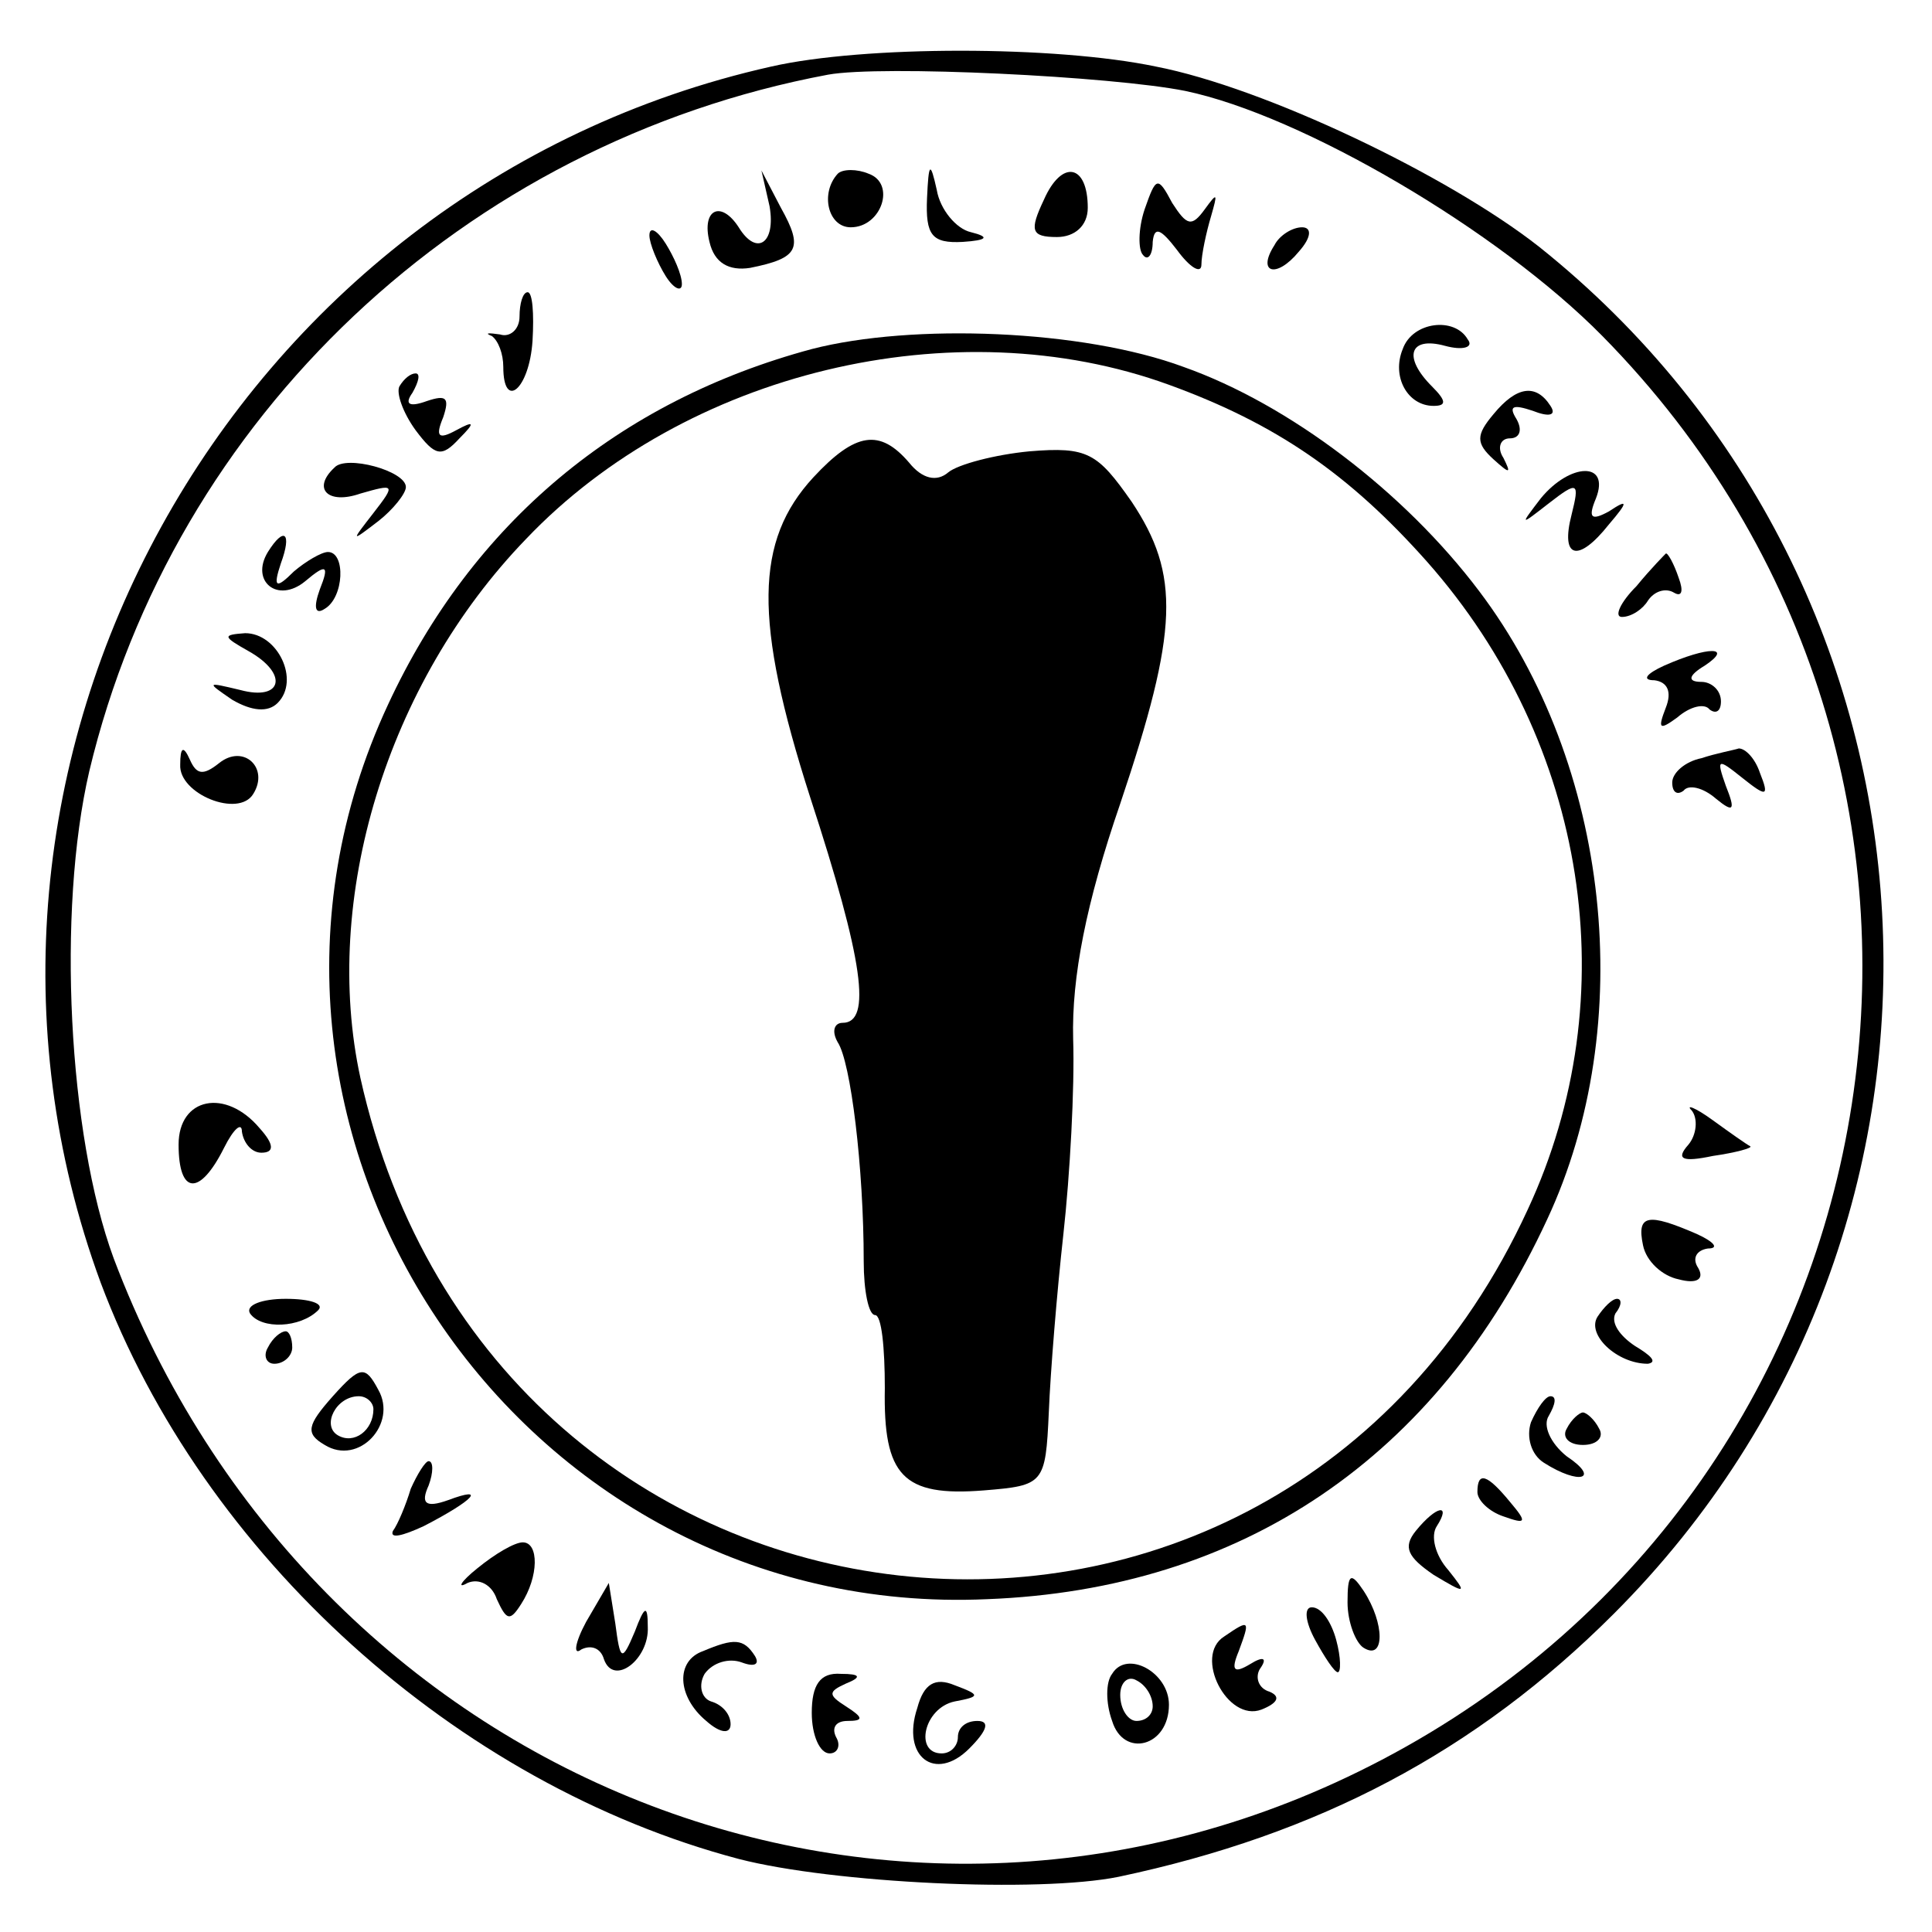 <?xml version="1.0" standalone="no"?>
<!DOCTYPE svg PUBLIC "-//W3C//DTD SVG 20010904//EN"
 "http://www.w3.org/TR/2001/REC-SVG-20010904/DTD/svg10.dtd">
<svg version="1.0" xmlns="http://www.w3.org/2000/svg"
 width="119pt" height="119pt" viewBox="0 0 119 119"
 preserveAspectRatio="xMidYMid meet">
<g transform="translate(0,119) scale(0.1,-0.1)"
fill="#000000" stroke="none">
<path d="M475 1149 c-334 -75 -530 -431 -413 -749 63 -168 219 -309 393 -355
58 -15 185 -21 234 -11 123 26 220 77 305 162 239 239 217 632 -46 842 -56 44
-169 98 -236 111 -62 13 -180 13 -237 0z m255 -15 c72 -15 193 -86 257 -151
261 -265 194 -704 -136 -877 -299 -157 -659 -14 -781 309 -28 76 -35 214 -15
300 52 218 231 387 455 429 33 6 175 -1 220 -10z"/>
<path d="M516 1083 c-11 -12 -6 -33 8 -33 19 0 28 27 11 33 -7 3 -16 3 -19 0z"/>
<path d="M571 1068 c-1 -23 3 -28 22 -27 15 1 17 3 5 6 -9 2 -19 14 -21 26 -4
18 -5 17 -6 -5z"/>
<path d="M643 1067 c-9 -19 -8 -23 8 -23 11 0 19 7 19 18 0 27 -16 30 -27 5z"/>
<path d="M474 1063 c4 -23 -8 -31 -19 -13 -11 17 -23 11 -18 -9 3 -13 12 -18
25 -16 30 6 33 12 19 37 l-12 23 5 -22z"/>
<path d="M705 1061 c-4 -12 -4 -25 -1 -28 3 -4 6 0 6 8 1 10 5 8 15 -5 8 -11
15 -15 15 -9 0 6 3 20 6 30 4 14 4 15 -4 4 -8 -11 -11 -10 -20 4 -9 17 -10 16
-17 -4z"/>
<path d="M400 1045 c0 -5 5 -17 10 -25 5 -8 10 -10 10 -5 0 6 -5 17 -10 25 -5
8 -10 11 -10 5z"/>
<path d="M785 1039 c-11 -17 1 -21 15 -4 8 9 8 15 2 15 -6 0 -14 -5 -17 -11z"/>
<path d="M320 995 c0 -8 -6 -13 -12 -11 -7 1 -10 1 -5 -1 4 -3 7 -11 7 -19 0
-27 16 -14 18 16 1 17 0 30 -3 30 -3 0 -5 -7 -5 -15z"/>
<path d="M500 975 c-119 -32 -209 -107 -261 -219 -122 -262 80 -564 369 -551
157 6 277 87 345 234 56 120 39 280 -42 387 -46 61 -117 115 -182 138 -62 23
-167 27 -229 11z m220 -22 c66 -24 111 -55 159 -109 99 -112 123 -268 62 -399
-157 -341 -637 -287 -719 81 -24 110 16 243 102 332 98 103 264 143 396 95z"/>
<path d="M501 896 c-36 -39 -37 -88 -2 -197 33 -101 38 -139 20 -139 -5 0 -7
-5 -3 -12 8 -12 16 -77 16 -135 0 -18 3 -33 7 -33 4 0 6 -20 6 -45 -1 -54 11
-67 61 -63 37 3 38 4 40 48 1 25 5 74 9 110 4 36 7 90 6 120 -1 38 8 84 29
145 36 107 37 141 7 186 -21 30 -27 34 -63 31 -21 -2 -44 -8 -50 -13 -7 -6
-16 -4 -24 6 -18 21 -33 19 -59 -9z"/>
<path d="M864 975 c-7 -17 3 -35 19 -35 8 0 8 3 -1 12 -18 18 -14 31 8 25 11
-3 18 -1 14 4 -8 14 -34 11 -40 -6z"/>
<path d="M246 952 c-2 -4 2 -16 10 -27 12 -16 16 -17 27 -5 10 10 9 11 -2 5
-11 -6 -13 -4 -8 8 4 12 2 14 -10 10 -11 -4 -14 -2 -9 5 4 7 5 12 2 12 -3 0
-7 -3 -10 -8z"/>
<path d="M920 935 c-11 -13 -11 -18 0 -28 10 -9 11 -9 6 1 -4 6 -2 12 4 12 6
0 8 5 4 12 -5 8 -2 9 10 5 10 -4 15 -3 11 3 -9 14 -21 12 -35 -5z"/>
<path d="M206 902 c-14 -13 -4 -23 16 -16 21 6 22 6 8 -12 -14 -18 -14 -18 3
-5 9 7 17 17 17 21 0 10 -37 20 -44 12z"/>
<path d="M949 883 c-13 -17 -13 -17 5 -3 18 14 19 13 14 -7 -7 -27 4 -30 23
-6 12 14 12 16 0 8 -11 -6 -13 -4 -8 8 9 23 -16 22 -34 0z"/>
<path d="M165 850 c-11 -18 6 -32 23 -18 13 11 15 10 9 -5 -4 -11 -3 -16 3
-12 12 7 13 35 2 35 -4 0 -14 -6 -21 -12 -11 -11 -13 -10 -8 5 7 19 2 23 -8 7z"/>
<path d="M1008 829 c-10 -10 -14 -19 -9 -19 6 0 13 5 16 10 4 6 11 8 16 5 5
-3 6 1 3 9 -3 9 -7 16 -8 15 0 0 -9 -9 -18 -20z"/>
<path d="M153 789 c25 -14 21 -31 -5 -24 -21 5 -21 5 -5 -6 12 -7 22 -8 28 -2
14 14 0 43 -20 43 -14 -1 -14 -2 2 -11z"/>
<path d="M1025 780 c-11 -5 -14 -9 -6 -9 8 -1 11 -7 7 -17 -5 -13 -4 -14 7 -6
8 7 17 9 20 5 4 -3 7 -1 7 5 0 7 -6 12 -12 12 -9 0 -8 4 2 10 18 12 2 12 -25
0z"/>
<path d="M111 719 c-1 -18 36 -33 45 -18 10 16 -6 31 -21 19 -10 -8 -14 -7
-18 2 -4 9 -6 8 -6 -3z"/>
<path d="M1048 723 c-10 -2 -18 -9 -18 -15 0 -6 3 -8 7 -5 3 4 12 2 20 -5 11
-9 12 -7 6 8 -6 17 -5 17 10 5 15 -12 17 -12 11 3 -3 9 -9 15 -13 15 -3 -1
-14 -3 -23 -6z"/>
<path d="M110 485 c0 -31 13 -32 28 -2 6 12 11 16 11 10 1 -7 6 -13 12 -13 8
0 8 5 -1 15 -21 25 -50 19 -50 -10z"/>
<path d="M1042 506 c4 -5 3 -15 -2 -21 -8 -9 -4 -11 15 -7 14 2 25 5 23 6 -2
1 -12 8 -23 16 -11 8 -17 10 -13 6z"/>
<path d="M1012 423 c2 -10 12 -19 22 -21 11 -3 16 0 12 7 -4 6 -1 11 6 12 7 0
4 4 -7 9 -30 13 -37 12 -33 -7z"/>
<path d="M154 381 c7 -10 31 -9 42 2 4 4 -5 7 -20 7 -15 0 -25 -4 -22 -9z"/>
<path d="M984 379 c-7 -11 12 -29 31 -29 6 1 2 5 -8 11 -9 6 -15 14 -12 20 4
5 4 9 1 9 -3 0 -8 -5 -12 -11z"/>
<path d="M165 360 c-3 -5 -1 -10 4 -10 6 0 11 5 11 10 0 6 -2 10 -4 10 -3 0
-8 -4 -11 -10z"/>
<path d="M205 330 c-16 -18 -17 -23 -5 -30 21 -13 45 13 33 34 -8 15 -11 15
-28 -4z m25 -8 c0 -13 -12 -22 -22 -16 -10 6 -1 24 13 24 5 0 9 -4 9 -8z"/>
<path d="M943 314 c-3 -9 0 -20 8 -25 22 -14 35 -10 14 4 -10 8 -15 19 -11 25
4 7 5 12 1 12 -3 0 -8 -7 -12 -16z"/>
<path d="M965 310 c-3 -5 1 -10 10 -10 9 0 13 5 10 10 -3 6 -8 10 -10 10 -2 0
-7 -4 -10 -10z"/>
<path d="M253 273 c-3 -10 -8 -22 -11 -26 -2 -5 6 -3 19 3 31 16 39 25 15 16
-14 -5 -17 -2 -12 9 3 8 3 15 0 15 -2 0 -7 -8 -11 -17z"/>
<path d="M910 271 c0 -5 7 -12 16 -15 14 -5 15 -4 4 9 -14 17 -20 19 -20 6z"/>
<path d="M872 247 c-8 -10 -5 -16 11 -27 20 -12 21 -12 9 3 -8 9 -11 21 -7 27
9 14 0 13 -13 -3z"/>
<path d="M294 224 c-10 -8 -13 -13 -6 -9 7 3 15 -1 18 -10 6 -13 8 -14 15 -3
11 17 11 38 1 38 -5 0 -17 -7 -28 -16z"/>
<path d="M830 203 c0 -12 5 -25 10 -28 13 -8 13 15 0 35 -8 12 -10 11 -10 -7z"/>
<path d="M361 191 c-7 -13 -8 -21 -3 -17 6 3 12 1 14 -6 6 -17 28 0 27 20 0
14 -2 13 -8 -3 -8 -19 -9 -18 -12 5 l-4 25 -14 -24z"/>
<path d="M810 180 c6 -11 12 -20 14 -20 2 0 2 9 -1 20 -3 11 -9 20 -15 20 -5
0 -4 -9 2 -20z"/>
<path d="M754 182 c-19 -12 2 -53 23 -45 10 4 12 8 5 11 -7 2 -9 9 -6 14 5 7
2 8 -6 3 -10 -6 -12 -4 -7 8 7 19 7 20 -9 9z"/>
<path d="M433 173 c-17 -6 -16 -28 2 -43 9 -8 15 -8 15 -2 0 6 -5 12 -12 14
-6 2 -8 10 -4 17 5 7 15 10 23 7 8 -3 11 -1 8 4 -7 11 -13 11 -32 3z"/>
<path d="M685 159 c-4 -5 -4 -18 0 -29 7 -23 35 -16 35 10 0 20 -26 34 -35 19z
m25 -20 c0 -5 -4 -9 -10 -9 -5 0 -10 7 -10 16 0 8 5 12 10 9 6 -3 10 -10 10
-16z"/>
<path d="M500 135 c0 -14 5 -25 11 -25 5 0 7 5 4 10 -3 6 0 10 7 10 10 0 10 2
-1 9 -11 7 -11 9 0 14 10 4 9 6 -3 6 -13 1 -18 -7 -18 -24z"/>
<path d="M565 138 c-10 -30 11 -46 32 -25 11 11 13 17 5 17 -7 0 -12 -4 -12
-10 0 -5 -4 -10 -10 -10 -17 0 -11 28 8 32 16 3 16 4 0 10 -12 5 -19 1 -23
-14z"/>
</g>
</svg>
